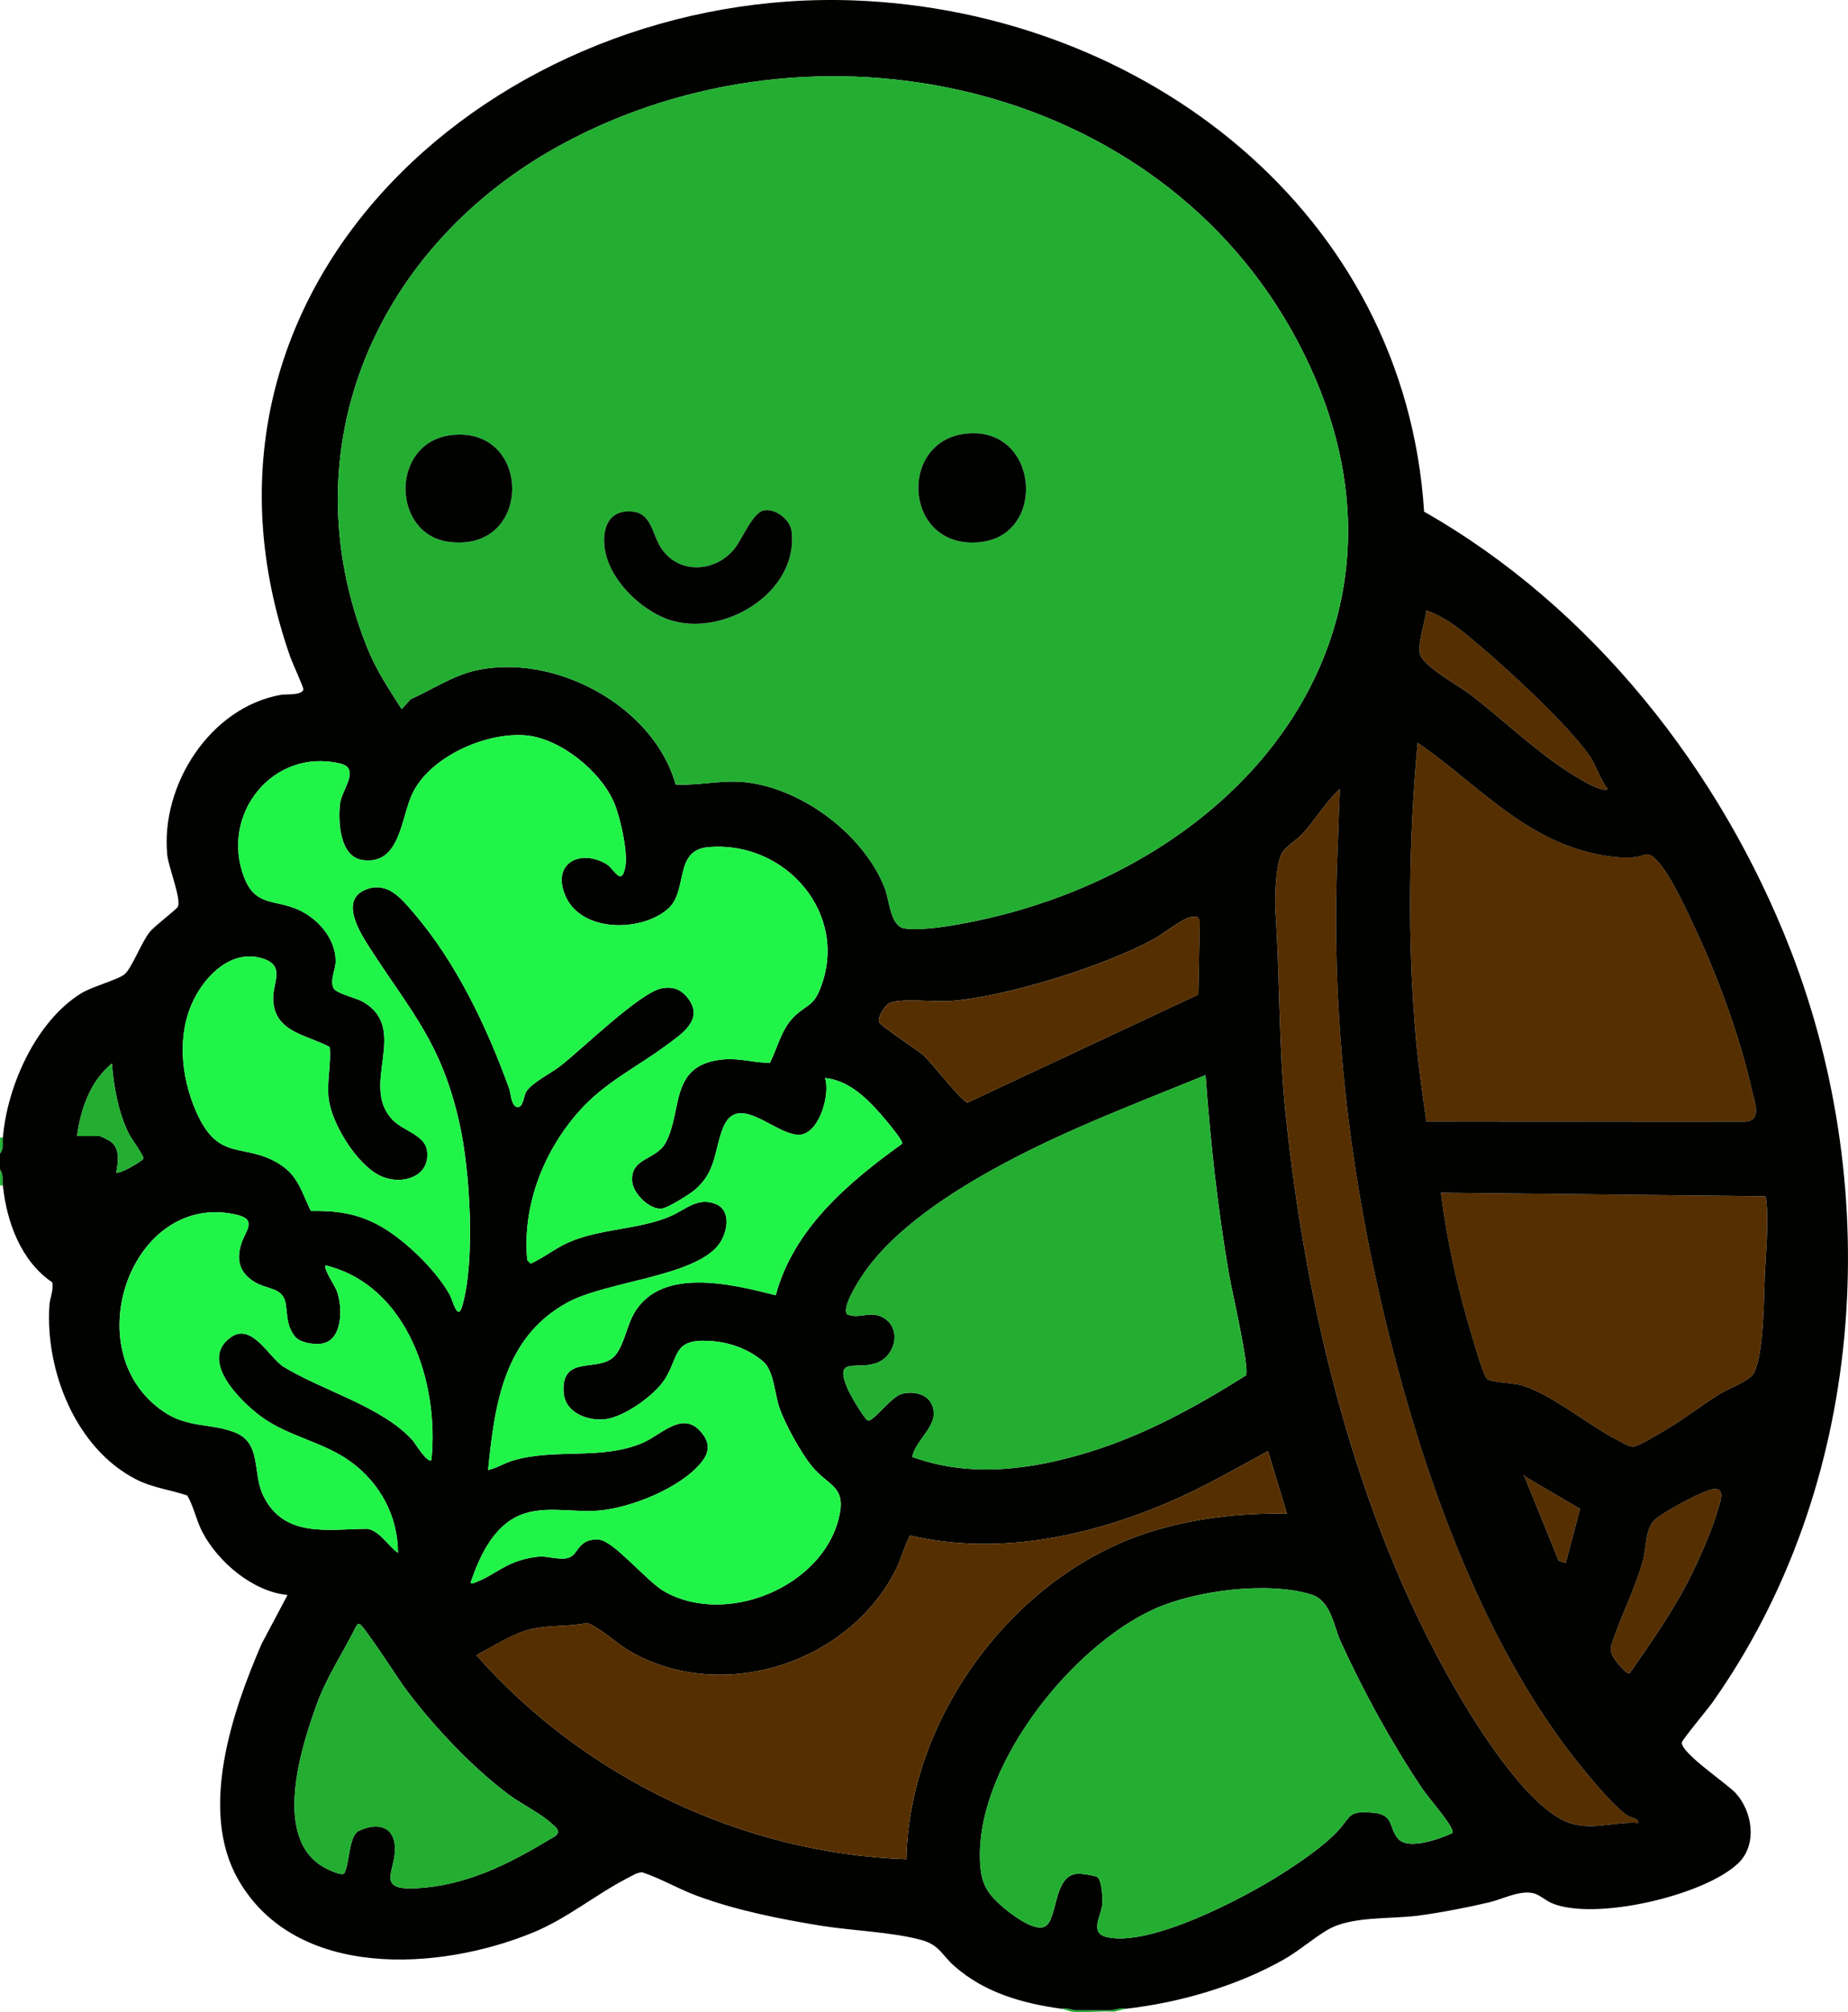 <?xml version="1.0" encoding="UTF-8"?>
<svg id="Layer_1" data-name="Layer 1" xmlns="http://www.w3.org/2000/svg" viewBox="0 0 610.26 664.49">
  <defs>
    <style>
      .cls-1 {
        fill: #010200;
      }

      .cls-2 {
        fill: #23ae32;
      }

      .cls-3 {
        fill: #21f449;
      }

      .cls-4 {
        fill: #562f00;
      }
    </style>
  </defs>
  <path class="cls-2" d="M.98,375.67c-.14,1.75.42,3.84-.96,5.28v-5.28h.96Z"/>
  <path class="cls-2" d="M.98,391.49H.02v-5.28c1.21,1.5.79,3.56.96,5.28Z"/>
  <g>
    <path class="cls-2" d="M371.73,663.4l-3.84.96c-4.5-.3-9.47.4-13.91,0-.66-.06-2.65-.86-3.36-.96,1.43-.5,3.65.48,4.56.48h11.51c1.06,0,3.47-.99,5.04-.48h0Z"/>
    <path class="cls-4" d="M471.03,370.37c-1.25-8.82-2.57-17.71-3.38-26.59-2.98-32.65-2.48-65.92.48-98.55,17.94,12.33,33.34,29.94,55.05,35.83,5.07,1.38,10.91,2.47,16.17,2.05,4.36-.35,4.35-2.68,8.16,1.44,4.32,4.66,9.81,16.75,12.64,22.85,7.49,16.15,14.49,35.23,18.36,52.62.85,3.81,3.53,10.05-2.21,10.38l-105.27-.04h0Z"/>
    <path class="cls-4" d="M541.03,602.02c-8.52-.57-16.65,3.16-24.79-.86-13.34-6.59-28.76-31.42-36.2-44.37-32.46-56.52-48.88-124.9-55.55-189.51-2.33-22.6-1.77-44.97-3.38-67.59-.05-4.5.18-14.17,2.23-17.95,1.19-2.2,4.69-4.17,6.67-6.28,4.3-4.57,7.68-10.64,12.47-14.87-.33,6.44-.44,12.95-.73,19.41-2.59,57.93,4.42,113.73,19.23,169.73,11.56,43.72,29.73,92.67,57.33,128.75,4.24,5.55,13.48,17.13,18.88,20.93,1.46,1.03,3.74.84,3.85,2.61h-.01Z"/>
    <path class="cls-4" d="M475.81,393.89l106.98,1.17c.49.34.41.93.47,1.45.89,7.39-.24,17.85-.52,25.42s-.27,25.82-3.72,31.77c-1.33,2.31-8.23,4.92-11.09,6.65-5.54,3.36-10.74,7.56-16.39,10.95-2.14,1.29-10.38,6.39-12.23,6.51-1.15.07-5.01-2.12-6.28-2.79-8.94-4.74-22-15.46-31.24-17.68-2.58-.62-8.87-.76-10.63-1.84-1.22-.75-4.26-11.54-4.94-13.76-4.77-15.62-8.38-31.62-10.42-47.84h.01Z"/>
    <path class="cls-4" d="M530.96,260.57c-2.09,1.53-11.94-4.91-14.06-6.32-11.11-7.37-20.74-16.77-31.28-24.84-4.17-3.2-14.28-8.59-16.47-12.78-1.53-2.93,1.56-11.47,1.86-15.05,6.85,2.41,12.04,6.9,17.49,11.52,10.26,8.7,28.61,25.6,36.22,36.2,2.38,3.31,3.52,8,6.24,11.26h0Z"/>
    <path class="cls-4" d="M538.15,552.62c-.7.48-3.71-2.97-4.23-3.68-1.07-1.48-2.26-3.2-1.98-5.14,3.03-9.68,8.01-18.89,10.67-28.7,1.17-4.32.59-10.31,3.95-13.31,2.81-2.51,16.3-9.98,19.68-10.1,3.83-.13,1.53,5.09.82,7.58-1.72,6.03-5.13,13.76-7.87,19.47-5.74,11.98-13.5,23.02-21.04,33.87h0Z"/>
    <polygon class="cls-4" points="503.77 487.71 521.79 498.28 517.05 516.18 514.7 515.42 503.15 486.93 503.77 487.71"/>
    <g>
      <path class="cls-1" d="M371.73,663.4c-1.57-.51-3.98.48-5.04.48h-11.51c-.9,0-3.13-.98-4.56-.48-12.95-1.78-25.47-5.29-35.5-14.14-4.05-3.57-4.92-6.92-10.65-8.53-9.56-2.69-22.94-3.1-33.15-4.74-13.68-2.21-28.36-5.14-41.34-9.98-6.06-2.26-11.65-5.6-17.8-7.67-1.64-.11-3.35,1.07-4.82,1.82-10.73,5.51-19.91,13.34-31.35,18.05-30.92,12.72-78.5,15.73-97.43-17.65-12.97-22.87-1.86-55.37,7.82-77.7l8.56-16.13c-11.44-1.06-23.09-10.98-28.21-20.95-1.95-3.79-2.75-8.18-4.89-11.89-5.92-2.02-11.44-2.51-17.1-5.44-19.81-10.25-29.86-35.87-28.45-57.38.16-2.45,1.44-4.97.96-7.58-10.34-6.98-15.1-20-16.31-31.99-.17-1.71.25-3.78-.96-5.28v-5.28c1.38-1.43.81-3.53.96-5.28,1.41-17.05,10.95-38.48,25.94-47.68,3.45-2.12,12.47-4.59,14.33-6.3,2.34-2.15,5.53-10.53,8.19-13.87,1.67-2.1,8.93-7.46,9.33-8.41,1.14-2.67-3.14-13.11-3.52-17.08-2.22-23.06,14.15-48.76,37.64-52.88,1.44-.25,6.94.29,7.32-1.79.1-.56-3.7-8.9-4.26-10.48C52.71,94.16,164.56-4.41,282.3.15c95.33,3.69,181.64,69.81,187.98,168.83,55.48,31.54,98,85.54,120.99,144.7,31.35,80.67,24.65,177.35-25.87,248.68-1.33,1.88-9.93,12.24-10.01,13.06-.33,3.49,14.84,13.55,17.78,16.75,5.55,6.04,7.19,16.96.96,23.04-11.1,10.83-47.73,19.3-61.74,13.27-1.82-.78-4.05-2.75-5.89-3.22-4.53-1.18-10.33,1.95-14.78,2.99-7.35,1.72-15.97,3.4-23.44,4.38-9.26,1.21-22.08.09-29.86,4.68-4.95,2.92-9.42,6.95-14.59,9.87-15.49,8.76-34.47,14.22-52.12,16.22h.02ZM223.11,259.07c7.26.46,14.95-1.47,22.18-.83,19.14,1.68,39.93,17.24,46.91,35.1,1.48,3.79,1.81,12.52,6.42,13.25,8.33,1.32,27.62-3.08,36.18-5.49,85.83-24.16,139.24-102.23,93.78-188.24C382.78,26.22,268.81,2.22,185.14,47.88c-60.38,32.95-90.27,99.56-64.01,165.69,3.07,7.74,7.1,13.66,11.51,20.62l2.95-3.27c6.8-3.05,13.95-7.76,21.25-9.45,25.93-6.01,58.96,11.45,66.27,37.6ZM530.96,260.57c-2.72-3.27-3.86-7.96-6.24-11.26-7.61-10.59-25.96-27.5-36.22-36.2-5.45-4.62-10.64-9.11-17.49-11.52-.3,3.58-3.39,12.11-1.86,15.05,2.19,4.19,12.3,9.58,16.47,12.78,10.53,8.06,20.17,17.47,31.28,24.84,2.12,1.41,11.98,7.84,14.06,6.32h0ZM272.45,356.01c1.79,5.27-1.79,17.85-7.96,18.68-7.74,1.05-20.76-14.69-25.71-2.23-2.95,7.43-2.14,14.1-9.02,20.24-1.73,1.55-9.29,6.31-11.33,6.45-4.08.28-9.37-5.07-9.67-8.99-.62-7.87,7.9-7.01,11.02-12.72,5.84-10.7.93-26.1,19.4-27.6,5.1-.42,10.09,1.17,15.06,1.15,2.85-5.64,3.9-11.79,8.87-16.07,3.86-3.33,5.6-2.97,7.79-8.52,9.69-24.61-11.59-48.93-37.05-46.63-11.42,1.03-6.52,14.37-13.23,20.34-8.63,7.69-28.69,8.05-33.95-4.36-4.59-10.82,5.13-15.51,13.7-10.34,2.44,1.47,4.92,7.79,6.16.6.83-4.84-1.72-16.13-3.69-20.82-4.39-10.45-17.93-21.48-29.44-22.36-13.08-1-31.45,7.07-37.25,19.33-3.73,7.89-3.97,23.67-16.42,21.86-7.55-1.09-8.07-12.53-7.47-18.42.49-4.81,7.04-11.81.02-13.46-22.2-5.23-39.8,16.91-31.57,37.8,3.65,9.26,9.78,7.07,17.48,10.34,6.62,2.81,12.67,9.6,12.66,17.11,0,2.71-1.92,6.26-.75,8.86.84,1.86,7.55,3.29,9.79,4.59,15.76,9.19-1.66,27.82,10.09,39.31,3.22,3.15,10.26,4.85,11.01,9.61,1.46,9.26-9.06,11.96-15.95,8.28-7.46-3.98-15.49-16.92-16.5-25.23-.68-5.64.88-11.36.35-17.03-7.37-4.03-18.14-4.74-18.68-15.52-.29-5.74,4.42-11.48-3.86-13.84-9.89-2.82-18.27,5.48-22.33,13.66-5.71,11.5-4.26,25.62.81,37.12,7.52,17.04,15.87,9.76,27.71,17.37,6.09,3.92,7.09,9.28,10.11,15.31,7.98-.07,14.44.65,21.6,4.3,8.66,4.41,19.7,15.05,24.37,23.59.76,1.4,2.52,8.57,3.95,3.79,4.51-15.05,2.64-45.15-.84-60.61-5.99-26.61-15.67-36.33-29.52-57.77-3.19-4.94-10.23-15.91-1.44-19.4,7.12-2.83,11.63,2.8,15.71,7.54,14.11,16.37,24.31,37.8,31.63,58.06.58,1.6.72,5.7,2.51,6.16,2.18.56,2.27-3.48,3.1-4.92,1.7-2.94,8.19-6.18,11.19-8.48,6.93-5.31,26.54-24.54,33.7-25.77,3.67-.63,6.26.33,8.53,3.23,5.54,7.08-2.06,11.89-7.29,15.75-9.79,7.21-20.11,12.14-28.44,21.44-11.9,13.29-19,31.42-17.28,49.38l1.11,1.13c4.43-1.96,8.18-5.13,12.62-7.06,10.64-4.61,23.17-4.12,33.59-8.62,4.96-2.14,8.85-6.39,14.89-4.02,5.26,2.06,3.88,9.33,1.3,13.02-7.73,11.06-37.38,12.4-50.41,19.61-20.86,11.54-23.86,33.51-26.05,55.23,2.86-.62,5.21-2.22,8.15-3.11,13.94-4.21,29.44,0,43.01-5.91,6.5-2.83,13.56-11.26,19.82-2.72,2.36,3.22,1.92,6.14-.46,9.12-6.84,8.56-23.55,15.25-34.31,16.05-9.09.67-19.11-2.18-27.41,2.32-7.67,4.16-11.87,13.48-14.56,21.41.32.65,1.31.05,1.79-.13,6.25-2.4,9.31-6.25,17.48-7.94,5.09-1.05,5.78-.15,10.25.16,5.57.39,4.76-3.42,8.42-5.47,1.32-.74,3.03-.93,4.52-.77,4.96.51,15.81,13.91,21.67,17.19,20.34,11.38,51.86-1.46,57.47-24.36,2.61-10.68-3.41-10.38-8.87-17.04-3.67-4.48-8.91-13.96-10.78-19.43-1.56-4.57-1.83-12.26-5.38-15.24-5.11-4.29-11.49-6.48-18.15-6.79-11.64-.53-9.57,5.15-14.24,12.61-3.34,5.34-13.52,12.62-19.8,13.28-5.91.63-13.24-2.19-13.67-8.88-.82-12.5,11.18-6.56,16.57-11.72,2.86-2.73,4.19-9.2,5.89-12.81,8.2-17.5,32.86-11.27,47.59-7.54,5.87-21.96,24-37.27,41.68-49.98.21-.7-.19-.93-.44-1.39-1.05-1.96-5.1-6.75-6.74-8.61-4.85-5.47-10.55-10.97-18.21-11.76h-.02ZM471.03,370.37l105.27.04c5.74-.34,3.06-6.57,2.21-10.38-3.87-17.39-10.87-36.48-18.36-52.62-2.83-6.1-8.32-18.19-12.64-22.85-3.81-4.12-3.8-1.79-8.16-1.44-5.26.42-11.1-.67-16.17-2.05-21.71-5.89-37.11-23.5-55.05-35.83-2.96,32.63-3.46,65.9-.48,98.55.81,8.88,2.13,17.77,3.38,26.59h0ZM541.03,602.02c-.12-1.78-2.39-1.58-3.85-2.61-5.4-3.81-14.63-15.38-18.88-20.93-27.59-36.08-45.77-85.03-57.33-128.75-14.8-56-21.82-111.81-19.23-169.73.29-6.46.4-12.97.73-19.41-4.78,4.23-8.17,10.3-12.47,14.87-1.98,2.11-5.48,4.08-6.67,6.28-2.05,3.79-2.28,13.46-2.23,17.95,1.61,22.63,1.05,45,3.38,67.59,6.67,64.61,23.09,132.99,55.55,189.51,7.44,12.95,22.87,37.78,36.2,44.37,8.14,4.02,16.27.3,24.79.86h.01ZM393.18,302.88c-2.88.6-9.04,5.52-12.02,7.17-16.2,8.95-49.31,19.32-67.69,20.56-4.96.34-15.56-1.02-19.56.59-1.62.65-4.08,4.64-3.65,6.24.36,1.32,12.66,9.24,14.8,11.13,2.41,2.12,12.84,15.67,14.53,15.52l76.11-35.65.47-24.46-.79-1.14c-.75-.18-1.48-.11-2.22.04h.02ZM25.44,375.19h7.43c.39,0,3.35,1.5,3.84,1.91,3.01,2.5,2.3,6.68,1.68,10.07.8.81,8.08-3.37,9-4.53.15-.93-4.03-6.62-4.77-8.09-3.52-6.99-5.07-15.58-5.67-23.34-7.12,5.79-10.35,15.1-11.51,23.98h0ZM411.44,454.22c1.31-2.24-4.7-28.27-5.5-32.9-3.79-21.91-6.23-44.09-7.83-66.27-22.61,9.24-45.62,17.87-67.15,29.48-16.3,8.8-36.15,21.36-46.42,37.03-1.42,2.16-6.64,10.34-4.77,12.5,4.01,1.65,7.56-1.27,11.73.98,6.19,3.34,4.5,12.29-1.59,14.91-6.7,2.88-14.92-2.61-9.86,9.01.69,1.6,5.47,9.93,6.63,10.15,1.82.35,7.6-7.9,11.19-8.81,3.4-.86,8.01-.21,9.71,3.27,3.36,6.87-5.25,11.52-6.32,17.58,19.3,7.01,39.72,4.19,58.87-1.77,18.44-5.74,35.08-14.97,51.33-25.16h-.02ZM475.81,393.89c2.05,16.22,5.66,32.22,10.42,47.84.68,2.22,3.72,13.01,4.94,13.76,1.76,1.08,8.05,1.22,10.63,1.84,9.24,2.23,22.3,12.95,31.24,17.68,1.27.67,5.13,2.87,6.28,2.79,1.85-.12,10.08-5.22,12.23-6.51,5.64-3.39,10.85-7.59,16.39-10.95,2.86-1.73,9.76-4.35,11.09-6.65,3.44-5.96,3.44-24.46,3.72-31.77s1.41-18.03.52-25.42c-.06-.51.02-1.1-.47-1.45l-106.98-1.17h-.01ZM107.46,417.87c-.75.98,3.22,6.98,3.77,8.45,1.92,5.16,2.12,16.29-5,17.41-2.62.41-7.35-.3-8.95-2.5-2.7-3.72-2.28-6.49-2.9-10.53-.88-5.8-6.25-4.64-10.68-7.55-4.81-3.16-5.69-7.33-3.96-12.61,1.33-4.05,5.26-7.74-1.43-9.34-34.73-8.29-53.85,44.98-24.25,65.01,8.06,5.46,15.35,3.68,23.42,6.8,9.02,3.48,5.82,13.36,9.4,20.81,6.87,14.26,21.46,11.13,34.5,11.06,4.24.86,6.68,5.6,10.04,7.94-.05-12.11-5.76-22.77-15.38-29.93-8.91-6.63-20.74-8.44-29.65-14.95-6.73-4.91-20.98-18.72-10.13-26.35,7.01-4.93,12.62,6.87,17.51,9.86,12.79,7.82,32.44,13.06,42.47,24.19.84.94,4.93,7.81,6.22,6.48,2.59-25.21-7.71-57.59-35.01-64.26h0ZM418.72,479.25c-10.91,5.92-21.65,12.14-33.1,17.01-26.65,11.32-56.3,17.52-85.06,10.85-.56.16-3.46,8.65-4.21,10.2-15.01,31.49-56.93,45.52-87.71,28.37-5.24-2.92-9.19-7.33-14.68-9.7-6.05,1.28-12.39.63-18.42,2s-12.6,5.67-18.2,8.65c35.65,40.4,87.8,65.4,141.96,67.38.92-47.07,35.66-94.05,80.58-108.14,14.52-4.56,29.86-6.26,45.08-6l-6.24-20.62h0ZM503.77,487.71l-.62-.78,11.55,28.49,2.35.76,4.74-17.9-18.02-10.57h0ZM538.15,552.62c7.55-10.86,15.3-21.9,21.04-33.87,2.73-5.71,6.15-13.44,7.87-19.47.71-2.48,3.01-7.71-.82-7.58-3.38.12-16.86,7.59-19.68,10.1-3.36,3-2.78,8.99-3.95,13.31-2.66,9.8-7.63,19.01-10.67,28.7-.28,1.93.91,3.66,1.98,5.14.52.71,3.52,4.15,4.23,3.68h0ZM479.62,605.35c.16-.52-.04-.93-.23-1.4-1.15-2.8-7.72-10.28-9.93-13.58-9.88-14.73-19.32-31.98-26.68-48.13-2.48-5.43-3.24-13.64-9.76-15.66-14.27-4.42-38.08-1.38-51.69,4.72-28.01,12.54-60.39,53.51-57.56,85.34.54,6.04,2.78,9.12,7.18,12.96,2.75,2.4,10.3,8.23,13.91,6.7,4.67-1.99,2.62-17.27,11.28-17.54.99-.03,5.46.65,6.16,1.08,1.67,1.02,1.9,7.65,1.63,9.63-.47,3.47-4.12,8.89,1.53,10.23,14.36,3.41,45.51-12.99,57.84-20.88,5.93-3.8,13.72-9.03,18.47-14.15,4.58-4.94,3.19-6.76,11.76-6.02,7.07.61,4.93,5.2,8.36,8.77s13.83-.23,17.75-2.07h-.02ZM113.63,618.75c1.89-3.3,1.47-12.46,4.85-14.1,5.97-2.89,11.83-1.74,11.95,5.81s-6.42,13.84,7,13.13c16.47-.86,30.42-7.89,44.21-16.22.82-.49,2.49-1.22,2.59-2.25.09-1.26-.94-1.86-1.73-2.61-3.82-3.62-9.92-6.48-14.28-9.7-12.14-8.94-25.62-23.31-34.57-35.45-1.93-2.63-13.67-20.77-14.93-21.05-.67-.14-.82.38-1.12.79-4.19,8.45-9.65,16.59-12.9,25.47-5.28,14.44-14.7,44.08,1.96,53.91,1.26.75,5.77,3.03,6.98,2.26h-.01Z"/>
      <path class="cls-3" d="M272.45,356.01c7.66.79,13.36,6.29,18.21,11.76,1.64,1.85,5.69,6.65,6.74,8.61.25.46.65.69.44,1.39-17.68,12.71-35.81,28.02-41.68,49.98-14.73-3.73-39.39-9.95-47.59,7.54-1.7,3.62-3.03,10.08-5.89,12.81-5.39,5.16-17.38-.78-16.57,11.72.44,6.7,7.76,9.51,13.67,8.88,6.29-.67,16.47-7.95,19.8-13.28,4.67-7.46,2.6-13.14,14.24-12.61,6.66.3,13.04,2.5,18.15,6.79,3.55,2.98,3.81,10.68,5.38,15.24,1.88,5.48,7.11,14.95,10.78,19.43,5.45,6.66,11.48,6.36,8.87,17.04-5.61,22.9-37.12,35.74-57.47,24.36-5.85-3.27-16.71-16.68-21.67-17.19-1.49-.15-3.21.03-4.52.77-3.66,2.05-2.85,5.86-8.42,5.47-4.47-.31-5.16-1.21-10.25-.16-8.17,1.69-11.23,5.54-17.48,7.94-.47.18-1.47.79-1.79.13,2.69-7.94,6.89-17.25,14.56-21.41,8.3-4.5,18.32-1.65,27.41-2.32,10.76-.8,27.48-7.49,34.31-16.05,2.39-2.99,2.83-5.9.46-9.12-6.26-8.54-13.32-.11-19.82,2.72-13.57,5.91-29.07,1.7-43.01,5.91-2.95.89-5.3,2.49-8.15,3.11,2.19-21.72,5.19-43.69,26.05-55.23,13.03-7.21,42.68-8.55,50.41-19.61,2.58-3.69,3.96-10.96-1.3-13.02-6.04-2.37-9.93,1.89-14.89,4.02-10.42,4.49-22.95,4-33.59,8.62-4.44,1.93-8.2,5.1-12.62,7.06l-1.11-1.13c-1.72-17.96,5.38-36.09,17.28-49.38,8.33-9.31,18.64-14.23,28.44-21.44,5.24-3.86,12.83-8.67,7.29-15.75-2.27-2.9-4.86-3.86-8.53-3.23-7.16,1.23-26.77,20.46-33.7,25.77-3,2.3-9.49,5.54-11.19,8.48-.83,1.44-.92,5.48-3.1,4.92-1.79-.46-1.93-4.56-2.51-6.16-7.32-20.26-17.51-41.68-31.63-58.06-4.08-4.74-8.59-10.37-15.71-7.54-8.79,3.49-1.75,14.47,1.44,19.4,13.85,21.43,23.53,31.16,29.52,57.77,3.48,15.46,5.35,45.56.84,60.61-1.43,4.78-3.19-2.39-3.95-3.79-4.67-8.54-15.71-19.18-24.37-23.59-7.16-3.65-13.62-4.37-21.6-4.3-3.02-6.03-4.02-11.4-10.11-15.31-11.84-7.61-20.19-.33-27.71-17.37-5.07-11.5-6.52-25.62-.81-37.12,4.06-8.17,12.45-16.47,22.33-13.66,8.29,2.36,3.58,8.1,3.86,13.84.54,10.79,11.3,11.5,18.68,15.52.52,5.67-1.04,11.39-.35,17.03,1.01,8.3,9.04,21.24,16.5,25.23,6.89,3.68,17.41.99,15.95-8.28-.75-4.75-7.79-6.46-11.01-9.61-11.75-11.48,5.68-30.12-10.09-39.31-2.24-1.31-8.96-2.73-9.79-4.59-1.17-2.61.75-6.16.75-8.86,0-7.51-6.04-14.3-12.66-17.11-7.7-3.27-13.83-1.08-17.48-10.34-8.23-20.89,9.37-43.03,31.57-37.8,7.02,1.65.46,8.65-.02,13.46-.6,5.88-.09,17.32,7.47,18.42,12.45,1.8,12.68-13.97,16.42-21.86,5.8-12.26,24.17-20.33,37.25-19.33,11.51.88,25.05,11.91,29.44,22.36,1.97,4.69,4.52,15.98,3.69,20.82-1.24,7.19-3.72.87-6.16-.6-8.57-5.17-18.29-.48-13.7,10.34,5.26,12.41,25.32,12.05,33.95,4.36,6.7-5.97,1.81-19.31,13.23-20.34,25.46-2.3,46.73,22.02,37.05,46.63-2.19,5.55-3.92,5.19-7.79,8.52-4.97,4.29-6.02,10.43-8.87,16.07-4.96.02-9.96-1.57-15.06-1.15-18.47,1.5-13.56,16.9-19.4,27.6-3.12,5.71-11.63,4.85-11.02,12.72.31,3.92,5.6,9.27,9.67,8.99,2.05-.14,9.6-4.9,11.33-6.45,6.88-6.14,6.07-12.81,9.02-20.24,4.95-12.46,17.97,3.27,25.71,2.23,6.17-.83,9.75-13.41,7.96-18.68h.02Z"/>
      <path class="cls-2" d="M411.44,454.22c-16.25,10.19-32.89,19.42-51.33,25.16-19.14,5.96-39.57,8.78-58.87,1.77,1.07-6.06,9.68-10.71,6.32-17.58-1.7-3.48-6.31-4.13-9.71-3.27-3.59.91-9.37,9.16-11.19,8.81-1.16-.22-5.93-8.56-6.63-10.15-5.06-11.61,3.16-6.13,9.86-9.01,6.09-2.62,7.78-11.57,1.59-14.91-4.17-2.25-7.72.67-11.73-.98-1.87-2.15,3.35-10.34,4.77-12.5,10.27-15.67,30.12-28.23,46.42-37.03,21.53-11.62,44.54-20.25,67.15-29.48,1.6,22.18,4.04,44.36,7.83,66.27.8,4.63,6.81,30.67,5.5,32.9h.02Z"/>
      <path class="cls-2" d="M479.62,605.35c-3.91,1.83-14.38,5.58-17.75,2.07s-1.28-8.17-8.36-8.77c-8.57-.73-7.18,1.08-11.76,6.02-4.74,5.12-12.53,10.35-18.47,14.15-12.33,7.9-43.47,24.29-57.84,20.88-5.65-1.34-2-6.76-1.53-10.23.27-1.99.05-8.62-1.63-9.63-.7-.43-5.17-1.11-6.16-1.08-8.66.26-6.6,15.55-11.28,17.54-3.61,1.54-11.16-4.29-13.91-6.7-4.4-3.84-6.64-6.92-7.18-12.96-2.83-31.83,29.55-72.8,57.56-85.34,13.61-6.09,37.41-9.14,51.69-4.72,6.52,2.02,7.28,10.23,9.76,15.66,7.36,16.15,16.8,33.4,26.68,48.13,2.21,3.29,8.78,10.78,9.93,13.58.19.47.39.88.23,1.4h.02Z"/>
      <path class="cls-4" d="M418.72,479.25l6.24,20.62c-15.22-.26-30.56,1.44-45.08,6-44.91,14.1-79.65,61.07-80.58,108.14-54.16-1.98-106.31-26.98-141.96-67.38,5.6-2.98,11.97-7.24,18.2-8.65s12.38-.72,18.42-2c5.48,2.37,9.44,6.78,14.68,9.7,30.78,17.15,72.71,3.12,87.71-28.37.74-1.56,3.65-10.04,4.21-10.2,28.75,6.67,58.41.47,85.06-10.85,11.45-4.87,22.19-11.09,33.1-17.01h0Z"/>
      <path class="cls-3" d="M107.46,417.87c27.3,6.66,37.6,39.05,35.01,64.26-1.29,1.33-5.38-5.55-6.22-6.48-10.03-11.13-29.68-16.37-42.47-24.19-4.89-2.99-10.5-14.8-17.51-9.86-10.85,7.63,3.4,21.44,10.13,26.35,8.92,6.51,20.74,8.32,29.65,14.95,9.62,7.16,15.33,17.83,15.38,29.93-3.36-2.34-5.8-7.08-10.04-7.94-13.05.07-27.63,3.2-34.5-11.06-3.59-7.45-.38-17.33-9.4-20.81-8.07-3.12-15.36-1.34-23.42-6.8-29.6-20.03-10.47-73.3,24.25-65.01,6.68,1.6,2.75,5.29,1.43,9.34-1.73,5.28-.85,9.45,3.96,12.61,4.43,2.91,9.8,1.75,10.68,7.55.61,4.04.2,6.81,2.9,10.53,1.6,2.2,6.33,2.91,8.95,2.5,7.12-1.12,6.92-12.25,5-17.41-.55-1.47-4.52-7.48-3.77-8.45h0Z"/>
      <path class="cls-2" d="M113.63,618.75c-1.21.78-5.71-1.51-6.98-2.26-16.66-9.83-7.24-39.47-1.96-53.91,3.25-8.88,8.71-17.02,12.9-25.47.3-.41.46-.93,1.12-.79,1.26.27,12.99,18.42,14.93,21.05,8.95,12.14,22.43,26.51,34.57,35.45,4.37,3.22,10.46,6.08,14.28,9.7.79.75,1.82,1.35,1.73,2.61-.1,1.03-1.78,1.76-2.59,2.25-13.79,8.33-27.74,15.36-44.21,16.22-13.42.7-6.88-5.64-7-13.13s-5.98-8.7-11.95-5.81c-3.37,1.63-2.95,10.8-4.85,14.1h.01Z"/>
      <path class="cls-4" d="M393.18,302.88c.74-.15,1.47-.23,2.22-.04l.79,1.14-.47,24.46-76.11,35.65c-1.7.16-12.13-13.39-14.53-15.52-2.14-1.89-14.45-9.81-14.8-11.13-.43-1.6,2.04-5.59,3.65-6.24,3.99-1.6,14.59-.25,19.56-.59,18.38-1.24,51.49-11.61,67.69-20.56,2.98-1.65,9.14-6.57,12.02-7.17h-.02Z"/>
      <path class="cls-2" d="M25.44,375.19c1.16-8.88,4.39-18.19,11.51-23.98.61,7.76,2.15,16.35,5.67,23.34.74,1.47,4.92,7.16,4.77,8.09-.92,1.17-8.19,5.34-9,4.53.62-3.4,1.33-7.57-1.68-10.07-.49-.41-3.46-1.91-3.84-1.91h-7.43,0Z"/>
      <g>
        <path class="cls-2" d="M223.11,259.07c-7.31-26.14-40.34-43.61-66.27-37.6-7.3,1.69-14.45,6.4-21.25,9.45l-2.95,3.27c-4.41-6.96-8.44-12.89-11.51-20.62-26.26-66.13,3.64-132.74,64.01-165.69,83.66-45.66,197.63-21.66,243.43,64.98,45.46,86.01-7.95,164.08-93.78,188.24-8.56,2.41-27.85,6.8-36.18,5.49-4.6-.73-4.94-9.46-6.42-13.25-6.98-17.85-27.77-33.42-46.91-35.1-7.22-.63-14.91,1.3-22.18.83h.01ZM318.86,143.22c-22.73,2.61-20.25,38.77,5.09,35.78,22.03-2.6,18.98-38.54-5.09-35.78ZM149.08,143.69c-20.24,2.35-19.86,32.66-.97,35.23,28.03,3.81,27.74-38.33.97-35.23ZM252.17,168.59c-3.62.79-7.17,9.54-9.54,12.54-6.45,8.13-19,8.69-24.63-.63-2.53-4.19-3-10.69-8.67-11.47-8.22-1.13-10.67,5.38-9.58,12.45,1.54,9.89,11.49,19.66,20.64,23,17.82,6.51,43.41-8.49,41.02-29.02-.45-3.87-5.43-7.7-9.24-6.86h0Z"/>
        <path class="cls-1" d="M252.17,168.59c3.81-.83,8.79,2.99,9.24,6.86,2.39,20.53-23.2,35.53-41.02,29.02-9.15-3.34-19.1-13.12-20.64-23-1.1-7.06,1.35-13.58,9.58-12.45,5.67.78,6.14,7.29,8.67,11.47,5.63,9.32,18.18,8.76,24.63.63,2.38-3,5.92-11.74,9.54-12.54h0Z"/>
        <path class="cls-1" d="M318.86,143.22c24.07-2.76,27.12,33.18,5.09,35.78-25.35,2.99-27.82-33.17-5.09-35.78Z"/>
        <path class="cls-1" d="M149.08,143.69c26.77-3.1,27.07,39.04-.97,35.23-18.89-2.57-19.27-32.88.97-35.23Z"/>
      </g>
    </g>
  </g>
</svg>